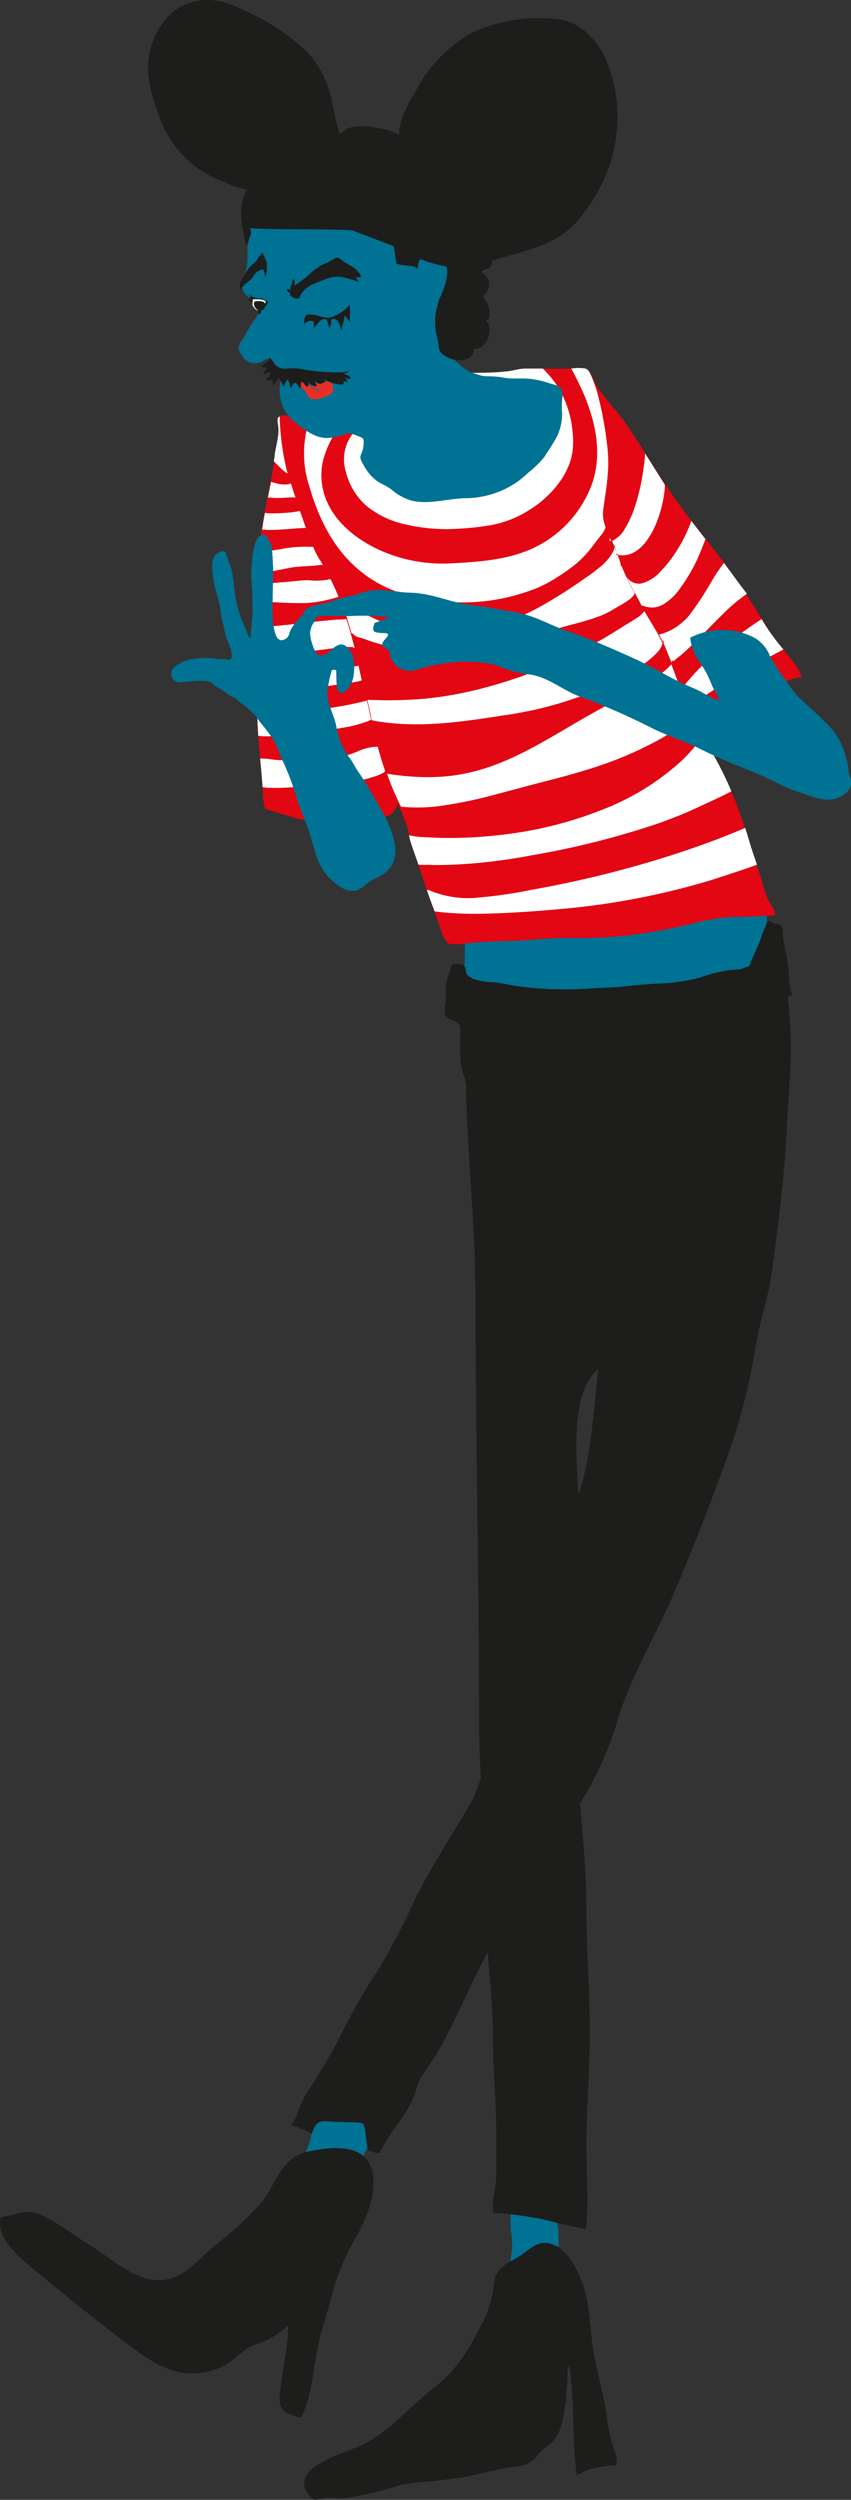 <svg xmlns="http://www.w3.org/2000/svg" viewBox="0 0 134.49 394.89"><rect x="0" y="0" width="134.49" height="394.89" fill="#333333" stroke="none"/><defs><style>.cls-1{fill:#007293;}.cls-2{fill:#1d1d1b;}.cls-3{fill:#e30613;}.cls-4{fill:#fff;}.cls-5{fill:#e63027;}</style></defs><g id="Ebene_2" data-name="Ebene 2"><g id="Ebene_1-2" data-name="Ebene 1"><path class="cls-1" d="M57,342.46a6.55,6.55,0,0,1,1.62-3.87,2.77,2.77,0,0,0-.73-3.78,8.17,8.17,0,0,0-3.83-2c-.88-.14-2.89-.64-3.7-.09s-1.26,2.56-1.15,3.54c.18,1.67-.68,2.81-1.09,4.42-.29,1.13-2.21,5-1.41,6.06.92,1.27,3.46.89,4.83,1.19a16.81,16.81,0,0,0,5.93.48C58,346.67,57,344.37,57,342.46Z"/><path class="cls-2" d="M51,367.67c-1.53,4.72-1.29,9.94-3.44,14.25-4-.91-3.54-2.13-3.08-5.69.41-3.11,1-5.76,1.09-8.94a13.11,13.11,0,0,1-3.83,2.58,18.57,18.57,0,0,0-2.36.93c-1.28.75-2.34,1.95-3.68,2.73a10.63,10.63,0,0,1-7,1.25c-3.69-.49-7.61-3.81-10.53-6C14.38,365.85,10.83,363,7.18,360,4.84,358-1,354,.14,350.22c3.26-.46,3.8-1.62,7.07,0,2.4,1.21,4.64,3,6.93,4.38,4.21,2.59,8.84,7.57,14.27,4.74,2-1.06,3.84-3.23,5.6-4.68A49.81,49.81,0,0,0,41.26,348c2.43-3,3.09-7.15,7.34-8.1,3.42-.75,9.1-1.51,10.22,3,.85,3.4-.87,7.35-2.43,10.29a39.8,39.8,0,0,0-3.2,6.88C52.4,362.53,51.79,365.13,51,367.67Z"/><path class="cls-1" d="M88.21,356.15l0-.47a27.82,27.82,0,0,0,.05-2.89,4.3,4.3,0,0,0-.14-1.24,4.49,4.49,0,0,1-.1-.64,6.1,6.1,0,0,0-.14-.72,1.57,1.57,0,0,0-.56-.87,2.43,2.43,0,0,0-1-.46,8.57,8.57,0,0,0-1.51-.29c-.88-.07-1.75-.12-2.63-.12a3.59,3.59,0,0,0-1.3.18c-.1.05-.08,0-.11.13s0,.23-.06.34a17.42,17.42,0,0,0,0,1.77,11.23,11.23,0,0,0,0,1.16c0,.19,0,.38.08.56a12.28,12.28,0,0,1,0,3.73,16.1,16.1,0,0,1-.33,1.84,3.21,3.21,0,0,1-.48,1.16c2.27-.19,5,1.28,7,2.25C87,359.62,88,358.07,88.21,356.15Z"/><path class="cls-2" d="M92.63,362.7a16.82,16.82,0,0,0-.79-2.59c-1-2.42-2.69-5.63-5.65-5.81-1.59-.09-2.77,1.27-4,2.05-2.12,1.31-3.76,1.73-4.13,4.29a17.55,17.55,0,0,1-1.48,5.63c-2.08,4.12-4.08,7.87-7.8,10.75-4,3.06-7.08,7-11.62,9.22-2.74,1.35-11.53,3.47-8.45,7.75,1,1.35,1,.84,2.63.63,1.17-.16,2.42.1,3.58-.06,1-.14,2.28-.45,3.36-.64,1.77-.32,3.53-1,5.32-1.41s4-.45,5.89-.69c1.11-.14,2.21-.3,3.32-.42s2.21-.5,3.34-.73c1.66-.33,3.29-.78,5-1a10.38,10.38,0,0,0,1.76-.26,5,5,0,0,0,2.25-1.81,11.35,11.35,0,0,1,1.7-1.48c1.8-1.46,2.05-3.71,2.43-5.84.21-1.14.17-2.33.3-3.48a14.08,14.08,0,0,0,.12-1.95,1.69,1.69,0,0,1,0-.67c0-.08.28-.44.27-.49.9,5.77.36,11.62,1.19,17.43,1.61-1.34,4.19-1.57,6.22-1.67.32-1.05-.23-2.1-.54-3.09a30.06,30.06,0,0,1-1-4.91c-.49-3.74-1.74-7.38-2.24-11.13C93.32,367.84,93.2,365.2,92.63,362.7Z"/><path class="cls-1" d="M120.54,142.4c.71,1.09.61,3,.85,4.32.63,3.37,1.36,7.05,1.69,10.44.23,2.34-.66,3.08-1.85,4.9-1.44,2.22-.9,4.68-2.17,6.87a14.12,14.12,0,0,1-5.67,4.91c-2.62,1.29-6,1.87-8.74,2.7-3.06.94-6.62,2.65-9.88,2.24a98.91,98.91,0,0,1-10.71-1.52c-2.17-.52-6.76-1.49-8.33-3-2.66-2.6-.21-7.68-.79-10.85-.32-1.75-1.49-2.88-1.74-4.66-.35-2.47.27-5.25.26-7.75,0-1.24.14-2.55-.5-3.56a14.71,14.71,0,0,0,3.82.49c2.94.18,5.61-.72,8.48-1.25,4.85-.9,9.67-.68,14.56-1.1,4.46-.38,8.87-1.85,13.33-2.11a14.72,14.72,0,0,0,3.44-.5c1.06-.31,2.84.11,3.68-.54"/><path class="cls-3" d="M77.49,148.75l4-.14c2.64-.11,5.27-.44,7.92-.44a75.6,75.6,0,0,0,10.64-.5,92.34,92.34,0,0,0,9.19-1.72,29.93,29.93,0,0,1,7.07-1.11c2.1,0,4.16-.12,6.18-.25.09-.81-.75-1.75-1.09-2.47a19.34,19.34,0,0,1-.94-2.78c-.66-2.18-1.46-4.3-2.11-6.48a63.2,63.2,0,0,0-5.54-13.49c-.6-1-1.11-2.12-1.69-3.16a20.22,20.22,0,0,1-1.83-3.36c-.38-1.07.84-1.07,1.59-1.2,1.13-.21,2.23-.55,3.37-.72a12.79,12.79,0,0,0,3.22-.65c2.06-.85,4.06-1.79,6.22-2.45a9.63,9.63,0,0,1,3-.85c-.34-1.51-1.81-3-2.77-4.24a34.69,34.69,0,0,1-3.07-4.17,104.79,104.79,0,0,0-6.72-10.06c-2.75-3.65-5.77-7.19-8.34-11-2.24-3.32-4.32-6.76-6.53-10.1-1.45-2.2-3.38-4.08-4.85-6.28-.48-.72-1-2.56-1.8-2.88a9.54,9.54,0,0,0-2.72,0H87.29c-1.41,0-2.85-.1-4.26,0-1,.07-1.92.34-2.88.44a40,40,0,0,1-4.23.22,13.76,13.76,0,0,1-1.57,0c-.36,0-1-.43-1.26-.42-.73,0-1.42,1-1.8,1.58-.92,1.35-1.35,3-2.27,4.3-2,2.89-6.6,2.63-9.54,3.24a15.39,15.39,0,0,1-5.2,0c-2.54-.3-5.2-.21-7.64-1.09-.75-.27-1-1.08-1.91-.91s-.82.79-.71,1.54c.23,1.63-.32,3.11-.54,4.72-.5,3.69-1.41,7.31-2,11A112.26,112.26,0,0,0,40,101c0,4,.66,7.88.66,11.92,0,3.08.42,6.1.68,9.16.11,1.2.2,2.43.21,3.63,0,.73.27,1.35.26,2,1.64.61,3.33,1,5,1.55a19.1,19.1,0,0,0,5.51.48,32.68,32.68,0,0,0,7.41-.39c1.74-.41,2.64-.68,3.14-2.48,0,.11.65,1.44.72,1.67a15.61,15.61,0,0,0,.59,1.53,26.24,26.24,0,0,1,.69,2.78c.58,2,1.39,4,2,6s1.34,4,2.12,6c.43,1.12,1,3.82,2,4.22a7.56,7.56,0,0,0,2.68-.05C75,148.88,76.22,148.81,77.49,148.75Z"/><path class="cls-4" d="M96.42,85.44l.17,0-.22-.48C96.33,85.15,96.28,85.47,96.42,85.44Z"/><path class="cls-4" d="M53.53,67.57c-1.61-.14-3.25-.19-4.85-.48A16.62,16.62,0,0,0,48.94,77c1.37,4.73,3.6,9.33,7.34,12.65a19.73,19.73,0,0,0,6.32,3.78A29.29,29.29,0,0,0,70,95a31.37,31.37,0,0,0,15.15-2.23A23,23,0,0,0,88.35,91a27,27,0,0,0,3-2.2,17.32,17.32,0,0,0,2.37-2.62c.38-.51.76-1,1.15-1.49a4,4,0,0,0,.83-1.4,8,8,0,0,1-.34-1.25,5.71,5.71,0,0,1,0-1.75c.1-.71.2-1.42.31-2.13a40.48,40.48,0,0,0,.45-4.4,23.31,23.31,0,0,0-.19-3.64,57.76,57.76,0,0,0-1.21-6.81,21.12,21.12,0,0,0-1.56-4.53,1.49,1.49,0,0,0-.58-.55,6.77,6.77,0,0,0-2.3,0c.37.69.74,1.38,1.08,2.08,2.37,4.81,4,10.4,2.34,15.71a18,18,0,0,1-9.44,10.57C80.19,88.48,75.6,88.76,71.18,89A24.52,24.52,0,0,1,65,88.52a23.62,23.62,0,0,1-5.9-2.06c-3.34-1.7-6.49-4.38-7.73-8A10.25,10.25,0,0,1,51,73,15,15,0,0,1,53.53,67.57Z"/><path class="cls-4" d="M44,78.66c.87,0,1.76-.13,2.63-.07h.07c-.25-.74-.49-1.48-.72-2.23a1.84,1.84,0,0,1-.47.15h0a4.93,4.93,0,0,1-1.84-.16l-.84-.22c-.16.82-.33,1.64-.49,2.46l.19,0A10.41,10.41,0,0,0,44,78.66Z"/><path class="cls-4" d="M48.27,83.21c-.28-.83-.57-1.65-.86-2.47h0a.05.05,0,0,1,0,0l-.15,0a12.77,12.77,0,0,1-1.74.24c-.82.07-1.64.12-2.45.11-.17,0-.69,0-1.2-.07-.11.59-.22,1.17-.31,1.76,0,.29-.09.58-.14.87,2.33.22,4.69-.22,7-.25C48.34,83.41,48.31,83.31,48.27,83.21Z"/><path class="cls-4" d="M45.44,74.8s0,0,0,0h0c0-.19-.09-.39-.14-.58a40.28,40.28,0,0,1-1.1-8.46c-.49.27-.34.78-.25,1.38.23,1.63-.32,3.11-.54,4.72,0,.33-.09.66-.14,1l1,1A5.14,5.14,0,0,0,45.44,74.8Z"/><path class="cls-4" d="M44.57,89.94c.69-.14,1.38-.29,2.08-.37,1.38-.15,2.77-.15,4.14-.34,0,0,0-.07.07,0a.39.39,0,0,0,.15,0L50.89,89c-.12-.22-.26-.43-.4-.64a15.21,15.21,0,0,1-.86-1.65l-.15-.32a21.07,21.07,0,0,0-5.42.41c-1.05.16-2.13.32-3.2.38-.14,1.11-.27,2.23-.37,3.35.41,0,.83-.07,1.24-.12C42.68,90.3,43.63,90.13,44.57,89.94Z"/><path class="cls-4" d="M48.36,95.27a21,21,0,0,0,5.13-1q-.57-1.42-1.26-2.79a10.46,10.46,0,0,1-3.49.17,21.46,21.46,0,0,0-2.26.16L44.29,92c-1.32.12-2.64.24-4,.29-.07.85-.12,1.7-.17,2.55A68.15,68.15,0,0,0,48.36,95.27Z"/><path class="cls-4" d="M51.86,102.51c.9-.11,1.81-.23,2.71-.29a7.08,7.08,0,0,1,1,0c.11,0,.32,0,.38.15h.09c-.39-1.54-.82-3.08-1.3-4.59a7.32,7.32,0,0,1-.93.09c-.43,0-.88,0-1.31.07-3.22.28-6.41.74-9.63,1a28.05,28.05,0,0,1-2.9,0c0,.7,0,1.41,0,2.11,0,.47,0,.94,0,1.41a19,19,0,0,0,4.51.59A50.33,50.33,0,0,0,51.86,102.51Z"/><path class="cls-4" d="M40.46,108.29a.26.26,0,0,0,0,.19c.19.3.72.36,1,.41a13.55,13.55,0,0,0,2,.11c1.71,0,3.42-.13,5.11-.29,1.29-.12,2.58-.26,3.87-.43.73-.09,1.45-.21,2.17-.32q.79-.1,1.56-.24a4.11,4.11,0,0,0,1-.25c-.17-.77-.34-1.55-.52-2.32a1.27,1.27,0,0,1-.43.09c-.29.05-.58.08-.88.12-1.23.13-2.48.19-3.71.3l-4.93.46-2.48.22c-.63,0-1.27.13-1.9.12l-1.61,0-.53,0c.06.62.11,1.24.16,1.86A0,0,0,0,1,40.46,108.29Z"/><path class="cls-4" d="M58.43,113.79a.29.29,0,0,0,.16-.07c.07-.08,0-.26,0-.37l-.21-.9c0-.15-.4-1.78-.39-1.78-1.1.28-2.21.53-3.32.74a79.91,79.91,0,0,1-9.13,1.15c-1.56.11-3.13.19-4.69.23h-.17v.12c0,1.12.06,2.23.14,3.34q.34,0,.69.06c.6,0,1.2,0,1.81,0s1.27,0,1.91-.1c1.66-.13,3.31-.37,5-.63s3.2-.48,4.79-.77a14.18,14.18,0,0,0,1.92-.48c.32-.1.63-.2.94-.32.15,0,.31-.12.46-.16Z"/><path class="cls-4" d="M60.53,122.1a1.31,1.31,0,0,0,.34-.29c-.17-.5-.34-1-.5-1.52-.24-.78-.46-1.56-.68-2.34a8,8,0,0,0-3.31.81,14.81,14.81,0,0,1-1.88.63c-.7.16-1.43.28-2.14.38a39,39,0,0,1-4.57.33q-1.17,0-2.34,0a17.91,17.91,0,0,1-2.07-.08c-.55-.07-1.11-.16-1.67-.19a5.72,5.72,0,0,0-.6,0c.07.76.15,1.51.21,2.27s.13,1.5.17,2.25a9.39,9.39,0,0,0,1.18.1c1.44.06,2.87-.05,4.31-.13,1.14-.06,2.28,0,3.41-.1a34.42,34.42,0,0,0,4.87-.57c1-.2,2.07-.45,3.09-.73.5-.14,1-.3,1.5-.49.17-.07.33-.16.49-.22Z"/><path class="cls-4" d="M55.59,100a.23.23,0,0,0,.12.1s0,0,.06,0,0,0,0,0a1.67,1.67,0,0,0,1,.59c.36.11.72.21,1.07.34a23,23,0,0,0,2.9.88,30.42,30.42,0,0,0,6.31.7c1.54,0,3.06-.1,4.59-.19s3.23-.26,4.83-.5a83.69,83.69,0,0,0,9.38-2c1.46-.39,2.91-.83,4.37-1.22a42.49,42.49,0,0,0,4.13-1.22,13.91,13.91,0,0,0,2-.88c.52-.28,1-.6,1.52-.89a14.5,14.5,0,0,0,1.5-.94,3.06,3.06,0,0,0,.94-1,42.41,42.41,0,0,1-2.08-4.36v0c0,.06-.08.09-.09,0-.05-.25-.11-.49-.17-.72s-.24-.67-.35-1a1.83,1.83,0,0,1-.25-.06,0,0,0,1,1,0-.09l.19,0-.15-.47c-.09-.22-.19-.45-.29-.67a2.69,2.69,0,0,1-.27.83,8.09,8.09,0,0,1-2.09,2.39,28.31,28.31,0,0,1-2.5,1.85,77.17,77.17,0,0,1-7.11,4.48,41,41,0,0,1-7.81,3.25,26.59,26.59,0,0,1-8.44,1.23,22.56,22.56,0,0,1-7.83-1.87A68.08,68.08,0,0,1,53.92,95c.33.87.63,1.74.92,2.62l.08,0a0,0,0,1,1,0,.09l-.07,0,.09.3c.21.65.4,1.31.59,2Z"/><path class="cls-4" d="M58.71,113.65a.43.43,0,0,0,0,.07c.07.09.23.09.33.11a9.23,9.23,0,0,0,1.15.2c6.43.94,12.86,0,19.22-1a59.34,59.34,0,0,0,16.68-4.81,39.5,39.5,0,0,0,5.27-3.06,15.09,15.09,0,0,0,2.35-1.93,3.49,3.49,0,0,0,1-1.61c-.21-.46-.44-.9-.69-1.33a.05.05,0,0,1,0-.09c-.23-.38-.46-.75-.68-1.13-.5-.84-1-1.67-1.5-2.52a5.43,5.43,0,0,1-1.49,1.25c-.72.48-1.48.9-2.21,1.37q-2.59,1.66-5.33,3.11a77,77,0,0,1-16.57,6.45,58.26,58.26,0,0,1-8.88,1.62,66.85,66.85,0,0,1-9.28.19.06.06,0,0,1,0,.09h0c.12.57.25,1.14.38,1.71.06.29.13.58.19.86A2.36,2.36,0,0,0,58.71,113.65Z"/><path class="cls-4" d="M70.58,127.16a69.12,69.12,0,0,0,7.81-1.68c2.74-.72,5.47-1.47,8.21-2.17s5.68-1.5,8.45-2.46a56.9,56.9,0,0,0,8.11-3.48,27.45,27.45,0,0,0,3.54-2.13,9.9,9.9,0,0,0,2.48-2.76s0,0,0,0L109,112c-.21-.38-.41-.77-.6-1.16h0s0,0,0-.08c-.59-1.24-1.07-2.54-1.55-3.82l-.75-2a12.87,12.87,0,0,1-1.48,1.38,36.83,36.83,0,0,1-6.45,3.91c-2.3,1.18-4.56,2.43-6.79,3.73-4.94,2.86-9.88,6-15.39,7.61a28.37,28.37,0,0,1-8.24,1.19,37.35,37.35,0,0,1-4.36-.24c-.67-.07-1.34-.16-2-.27l-.21,0a42.09,42.09,0,0,0,2.19,5.18A26.9,26.9,0,0,0,70.58,127.16Z"/><path class="cls-4" d="M66.13,136.59c.8.06,1.61,0,2.4.06,1.75,0,3.5-.06,5.24-.18a90.59,90.59,0,0,0,10.48-1.4,131.31,131.31,0,0,0,19.64-4.95q2.43-.85,4.79-1.86c1.32-.57,2.6-1.2,3.9-1.79,1-.47,2-.92,3-1.48a52.21,52.21,0,0,0-2.76-5.62c-.6-1-1.11-2.12-1.69-3.16h0a26,26,0,0,1-3.62,4.15A39.81,39.81,0,0,1,94.94,128a61.62,61.62,0,0,1-14.68,3.75,70.89,70.89,0,0,1-9.21.62c-1.33,0-2.65-.05-4-.13a12.31,12.31,0,0,1-2.4-.3,8.3,8.3,0,0,0,.22,1C65.25,134.12,65.7,135.35,66.13,136.59Z"/><path class="cls-4" d="M70.55,144.17a54,54,0,0,0,6,.16c3.88-.08,7.79-.35,11.66-.7a117.54,117.54,0,0,0,23.67-4.45c1.72-.52,3.42-1.1,5.13-1.67.87-.29,1.75-.59,2.62-.91-.42-1.24-.85-2.48-1.22-3.74-.21-.7-.42-1.39-.64-2.08-1.46.62-2.92,1.21-4.4,1.78q-4.83,1.83-9.8,3.33a171.81,171.81,0,0,1-19.78,4.71,71.71,71.71,0,0,1-8.13,1.18,15.58,15.58,0,0,1-7.87-1.17h-.32c.38,1.13.79,2.24,1.22,3.36C69.29,144.05,69.92,144.12,70.55,144.17Z"/><path class="cls-4" d="M101.93,71.6c0,.9-.14,1.8-.27,2.7a32.66,32.66,0,0,1-1.12,5.08,17.23,17.23,0,0,1-1.82,4.2,4.44,4.44,0,0,1-2,1.87l.15.33.2.44a0,0,0,0,1,.07,0v.11l.21.49a.05.05,0,0,1,0,0l.09.31c.08.18.14.36.21.53,3.26.59,5.31-2.95,6.27-5.53a19.32,19.32,0,0,0,1.14-5c0-.19,0-.38,0-.57C104.06,75,103,73.28,101.93,71.6Z"/><path class="cls-4" d="M109.25,82.28a21,21,0,0,1-1.91,4.07,19.89,19.89,0,0,1-2.9,3.86,6.28,6.28,0,0,1-3,1.94A2.29,2.29,0,0,1,99,91.08c.08.19.17.38.26.56.34.71.7,1.4,1.06,2.08l0-.06a0,0,0,1,1,.09,0,.75.75,0,0,1,0,.16c.34.63.69,1.25,1,1.87h.11a.06.06,0,0,1,.06,0l.06,0h0a.05.05,0,0,1,0,0,3.57,3.57,0,0,0,3.15-.2,8.65,8.65,0,0,0,2.76-2.66A26.38,26.38,0,0,0,110.35,88c.41-.94.78-1.88,1.13-2.84Z"/><path class="cls-4" d="M114.42,88.93c-.14.16-.27.34-.4.51-.5.7-1,1.43-1.41,2.15-1,1.7-2.06,3.43-3.24,5a7,7,0,0,1-1.54,1.71,8.45,8.45,0,0,1-3.42,1.87,0,0,0,0,1-.06,0l-.2.08c.22.39.43.77.62,1.17a1,1,0,0,0,0-.17.05.05,0,0,1,.1,0,1.36,1.36,0,0,1,0,.35c.05.12.11.24.15.36.34.8.65,1.62,1,2.44,0,.09.07.18.1.27a3.31,3.31,0,0,1,.1-.32c0-.06.13,0,.1,0a.78.78,0,0,0,0,.14l.08-.1s.11,0,.07.07a4.14,4.14,0,0,1,.58-.53,14.69,14.69,0,0,0,1.53-1.31c1.9-1.74,3.63-3.63,5.47-5.42a27.5,27.5,0,0,1,4-3.4C116.78,92.18,115.62,90.53,114.42,88.93Z"/><path class="cls-4" d="M120.83,98.57l-.47-.78-.69.46a71.24,71.24,0,0,0-6.39,4.82,36.2,36.2,0,0,0-5.43,5.57,0,0,0,0,1-.06,0,1.42,1.42,0,0,0-.08.18.05.05,0,0,1-.08,0c.17.4.33.79.5,1.18.1.23.2.46.31.69a1.62,1.62,0,0,0,.39-.21l.44-.27s.1.06,0,.09l0,0a3.94,3.94,0,0,0,2.56-.69,23.81,23.81,0,0,0,2.42-1.69,9.82,9.82,0,0,1,1.26-.88l2.14-1.12c1.43-.77,2.86-1.54,4.28-2.33l1.88-1A33.47,33.47,0,0,1,120.83,98.57Z"/><path class="cls-4" d="M56,68.21a.09.09,0,0,1,0,.05l-.15.15c-.09.12-.19.23-.29.35a6.6,6.6,0,0,0-.94,5.62,10.56,10.56,0,0,0,3.27,5.51,14.33,14.33,0,0,0,5.94,2.89,28.35,28.35,0,0,0,7,.8A45.45,45.45,0,0,0,77.31,83a16.76,16.76,0,0,0,6.4-2.48,16.49,16.49,0,0,0,5.15-5,11.58,11.58,0,0,0,1.42-3.17,11.42,11.42,0,0,0,.24-3.73A16.33,16.33,0,0,0,88.1,61a17.14,17.14,0,0,0-2.31-2.78c-.92,0-1.85,0-2.76,0s-1.92.34-2.88.44a40,40,0,0,1-4.23.22,13.76,13.76,0,0,1-1.57,0c-.36,0-1-.43-1.26-.42-.73,0-1.42,1-1.8,1.58-.92,1.35-1.35,3-2.27,4.3-2,2.89-6.6,2.63-9.54,3.24a11.26,11.26,0,0,1-3.2.17Z"/><path class="cls-1" d="M34.19,93.6c-.11-.36-.21-.73-.29-1.1a17.58,17.58,0,0,1-.32-2.16,6.59,6.59,0,0,1,0-1.66,2,2,0,0,1,.73-1.25c.28-.19.78-.47,1.13-.34s.24.37.32.56.2.53.29.8.24.7.37,1a4.65,4.65,0,0,1,.28,1,6.67,6.67,0,0,0,.16,1A10.45,10.45,0,0,1,37,92.78a21.87,21.87,0,0,0,.36,2.27c.14.61.28,1.2.47,1.81s.43,1.18.68,1.77.57,1.47.93,2.16c.2,0,.24-1.21.26-1.38.06-.7.09-1.4.18-2.09a18.58,18.58,0,0,0,0-2.36c0-.77,0-1.53-.09-2.3,0-.6-.09-1.2-.09-1.8v-.81a6.11,6.11,0,0,1,.09-.86c.06-.51,0-1,.13-1.51a12.44,12.44,0,0,1,.28-1.35,4,4,0,0,1,.61-1.47c.25-.3.93-.54,1.25-.25a3,3,0,0,1,.4.69,3.21,3.21,0,0,1,.45,1,20,20,0,0,1,.19,2.32c.15,1.79,0,3.65,0,5.45,0,1.22-.44,8.32,2,6.87a1.29,1.29,0,0,0,.63-.92,3.87,3.87,0,0,1,.59-1.14A6.13,6.13,0,0,1,48.12,97a2.41,2.41,0,0,1,1.72-.57c.53.05.41.45.29.8a5.66,5.66,0,0,1-.56,1.13A3.46,3.46,0,0,0,49,100a6.49,6.49,0,0,0,.43,1.95,3.34,3.34,0,0,0,.69,1.32c.73.71,1.72-.17,2.29-.66.74-.63,1.56-1.23,2.42-.41a3.53,3.53,0,0,1,1.08,2.18c.17,1.48.06,3.44-1,4.49-2.12,2.07-1.65-1.84-1.79-3a1,1,0,0,0-.68,0,19.73,19.73,0,0,0-.68,3.17c-.2,2,1.11,3.91,1.42,5.87a11.69,11.69,0,0,0,2.21,5c.5.75.9,1.57,1.44,2.31,1,1.38,1.83,3,2.7,4.44,1.63,2.76,4.58,7.88,1.8,10.79-.87.91-2,1.2-3,1.88-.8.54-1.3,1.27-2.31,1.37-1.65.16-2.9-1-4-2.06-1.67-1.67-2.23-4-2.84-6.18s-1.59-4.19-2.27-6.32a41.35,41.35,0,0,0-2.11-5.69c-.71-1.44-1.12-3.08-2.11-4.35-.37-.47-.73-1-1.09-1.42a13.61,13.61,0,0,1-1.09-1.44,4.6,4.6,0,0,0-1-1,8.91,8.91,0,0,0-1.24-1.06c-.37-.24-.7-.54-1-.81s-.69-.33-1-.53c-.48-.32-.91-.7-1.38-1-.29-.2-.63-.32-.92-.53a3.79,3.79,0,0,1-.4-.3,1.1,1.1,0,0,0-.34-.3,4.81,4.81,0,0,0-1.47-.15,7.59,7.59,0,0,0-1.71.1l-1.09.08a2.34,2.34,0,0,1-.95,0,1.37,1.37,0,0,1-.66-2.15,5.39,5.39,0,0,1,1.33-.93,5.78,5.78,0,0,1,1.88-.57,12.55,12.55,0,0,1,3.87,0c.43.06.86,0,1.29.08s.89.08.92-.41a4.09,4.09,0,0,0-.22-1.34c-.19-.69-.57-1.32-.73-2-.11-.47-.23-.93-.34-1.38S35.11,98,35,97.41c-.12-.73-.2-1.45-.37-2.17C34.52,94.68,34.35,94.14,34.19,93.6Z"/><path class="cls-1" d="M77.27,104.82a6.77,6.77,0,0,1,1.81.55,18.52,18.52,0,0,0,4.74,1.19c2.73.4,5,2.38,7.57,3.38a107.25,107.25,0,0,1,11,4.75c1.16.62,2.34,1.11,3.56,1.62,1.59.67,3.16,1.21,4.72,2,2.83,1.44,5.83,2.61,8.76,3.81,2.27.92,4.35,2.18,6.68,2.95,1.61.54,3.4,1.38,5.14,1.25,1.31-.1,3.33-1.13,3.28-2.72,0-.64-.42-1.2-.43-1.88a6.59,6.59,0,0,0-.4-2,10.87,10.87,0,0,0-1.95-4.2c-1.69-2-3.64-3.57-5.49-5.34a20.2,20.2,0,0,1-2.2-2.91,23.8,23.8,0,0,1-2.42-3.73,5.61,5.61,0,0,0-2.81-3,11.1,11.1,0,0,0-9.74.19,7,7,0,0,0,.82,2.77c.44.9,1.13,1.72,1.61,2.59s.75,1.6,1.1,2.41.85,1.41,1.07,2.13c-1.29-.26-2.74-1.37-4-1.88a51.64,51.64,0,0,1-5.77-2.87c-2.77-1.51-5.67-2.75-8.59-4-2-.85-3.88-1.61-5.89-2.28-2.17-.73-4.15-1.89-6.39-2.51-1.75-.48-3.41-.67-5.16-1a23.52,23.52,0,0,0-2.63-.4c-3.23-.25-6.22-1.7-9.43-2-.87-.1-1.69-.05-2.56-.18s-1.63-.15-2.44-.26a8.44,8.44,0,0,0-4.17.56,17.64,17.64,0,0,1-2,.49,21.9,21.9,0,0,0-2.43.75c-1.27.43-3,.39-4,1.35-.24.22-.45.36-.27.75s.34.2.73.29a5,5,0,0,0,1.95-.11,39.72,39.72,0,0,1,4.5,0,40.6,40.6,0,0,1,4.81,0,9.49,9.49,0,0,0,1.6.11,12.62,12.62,0,0,1-2.33.94c-.13.29-.35,1-.15,1.29s1.07.32,1.48.33c1.81,0-.09,1-.13,1.73s1,.62,1.2,1.39a2.92,2.92,0,0,0,1.08,2.11,3.35,3.35,0,0,0,3.42.47,32.83,32.83,0,0,1,4.9-1A21.74,21.74,0,0,1,77.27,104.82Z"/><path class="cls-1" d="M52.45,69.12c-2.29.43-4.17-1.13-5.91-2.44a6.66,6.66,0,0,1-2.35-5c-.07-1,.53-2,0-2.95-.33-.52-.78-1.2-1.13-1.66s0-.43-.57-.44c-.37,0-.89.45-1.24.58A2.4,2.4,0,0,1,38.15,56c-.91-1.31-.17-1.74.49-2.89.18-.3.32-.62.5-.91s.42-.65.62-1,.42-.62.63-.93A8.36,8.36,0,0,0,41,49.18c.06-.12.13-.25.18-.37s.06-.14-.08-.27c-.52-.49-1.09-.91-1.62-1.37A5,5,0,0,1,38.44,46c-.57-.95,0-2,.33-2.91l.12-.36a11.27,11.27,0,0,0,.2-3.28c0-.94.43-1.73.46-2.66a6.43,6.43,0,0,1,.09-1.91,13.54,13.54,0,0,1,1.55-2.81c.55-.89,1-1.82,1.63-2.65a8.87,8.87,0,0,1,3.83-2.54A15.61,15.61,0,0,1,50,26.09l.64-.08a9.3,9.3,0,0,1,3.82.32,13.22,13.22,0,0,1,3.93,2.53,34.19,34.19,0,0,1,6,5.9A27.64,27.64,0,0,1,69,45a37.82,37.82,0,0,1,.6,5,24.24,24.24,0,0,0,.72,4.14,6.11,6.11,0,0,0,1.93,3.13c.41.35.83.69,1.24,1a6.51,6.51,0,0,0,2,.89,4.39,4.39,0,0,0,1.56.28,16,16,0,0,1,2.18.15,11,11,0,0,0,1.63.2c.71,0,1.43,0,2.14,0a13.43,13.43,0,0,1,3.83.76c.64.21,1.73.34,2,1.08a4.77,4.77,0,0,1,0,1.51,11.92,11.92,0,0,0,0,2.07,8,8,0,0,1-1.13,4.31c-.51.91-1.12,1.77-1.67,2.67a17.14,17.14,0,0,1-2.59,2.51,13.67,13.67,0,0,1-4.67,3,14.63,14.63,0,0,1-5,1c-2.84,0-5.62,1-8.5.44A8.29,8.29,0,0,1,62,77.44,9.08,9.08,0,0,0,61,76.76a11.89,11.89,0,0,1-1.27-.68A6.83,6.83,0,0,1,57.78,74,8.83,8.83,0,0,1,57,72.54c-.17-.49.16-.88.29-1.36a4.87,4.87,0,0,0,.19-1.37c0-.57-.2-.64-.68-.84-.65-.26-1.57-.71-2.26-.39A9.23,9.23,0,0,1,52.45,69.12Z"/><path class="cls-2" d="M47.47,45.24c.29.24.87-.78,1-1s.5-.55.76-.82.33-.47.53-.68a3.92,3.92,0,0,1,4.41-1.06,8,8,0,0,1,2.48,2.83,20.4,20.4,0,0,0-2.73-.77,5.09,5.09,0,0,0-2.59.41c-1.61.63-3.41,1.12-4.06,3a1.47,1.47,0,0,1-1.54-.73.52.52,0,0,1,.3,0c-.32-.29-.77-.31-.69-.78A.7.7,0,0,1,46,46,1.34,1.34,0,0,1,46,45a.72.72,0,0,1,.54.56c-.45-.21-.44-.89-.34-1.35a.26.26,0,0,1,.33,0,2.71,2.71,0,0,1,0,.9,15.91,15.91,0,0,0,3-2.38,13.62,13.62,0,0,1,2.3-1.28A9,9,0,0,1,53,40.77c.65-.18.7.11,1.28.51a10.62,10.62,0,0,0,1.32.81,3,3,0,0,1,1,.85c.17.21.64.66.31.83s-.89-.13-1.21-.24a6.65,6.65,0,0,0-2.24-.18,7.58,7.58,0,0,0-2.95.76,15.47,15.47,0,0,0-2.08,1c-.3.19-.78.34-.81.76"/><path class="cls-2" d="M52.3,50.14a7.15,7.15,0,0,0,3-2c0,.93,0,1.88,0,2.81a3.41,3.41,0,0,0-.86-1.09c0,.83-.42,1.54-.43,2.36-.32-.54-.4-2.27-1.69-1.73A1.6,1.6,0,0,1,52,51.83c-.07-.46-.23-.89-.34-1.35-.93-.4-1.49.79-2.07,1.35.11-.34-.06-.74,0-1.06a1.23,1.23,0,0,0-1.47.45,2.13,2.13,0,0,1,.18-1.34c.06-.11.09-.08.2-.11C49.76,49.39,51,50.43,52.3,50.14Z"/><path class="cls-5" d="M49.57,61.38c-.55-.29-.88-1-1.49-1.14-.25-.06-1-.1-1,.27s.29.42.42.54a4.36,4.36,0,0,1,.63.66c.3.44.53,1,1,1.27.76.39,3.39-.38,3.11-1.5a1.2,1.2,0,0,0-1.39-.88,1.14,1.14,0,0,1-.79-.05c-.22-.11-.4-.28-.63-.38a1.22,1.22,0,0,0-.27-.09H49a1.36,1.36,0,0,0-.2,0c-.09,0-.15.06-.23.06l-.1,0s-.07,0-.08,0,.21.15.25.17a1,1,0,0,1,.27.19c.21.19.34.43.53.63a1.12,1.12,0,0,0,.58.3c.06,0,.45,0,.37.18s-.24.09-.34,0S49.72,61.46,49.57,61.38Z"/><path class="cls-2" d="M46.65,60.49c.3,0,.58.72.86.85,0-.25,0-.52.07-.78.07-.51.29-.15.47.07s.43.57.63.39,0-.55,0-.71a1.5,1.5,0,0,0,1.33.7c.09-.3-.25-.58-.3-.86a3,3,0,0,0,1,.58,2.55,2.55,0,0,0,1.32.27,6.94,6.94,0,0,1-.77-1c.17,0,.46.21.63.28a5.92,5.92,0,0,0,1.43.38,2,2,0,0,0,.81.07c.26-.07.16-.2.18-.46a.83.83,0,0,1,.68.18,3.24,3.24,0,0,0-.76-1.1,1.27,1.27,0,0,0,1.14.5c.19-.53-.89-.64-1.06-.91.31,0,.9-.08.8-.53,0,.58-2.67.38-3,.38a26.14,26.14,0,0,1-4.6-.53,11.94,11.94,0,0,0-1.8-.07,3.73,3.73,0,0,1-1.29,0,2.28,2.28,0,0,1-1.09-.76,4,4,0,0,0-.65-.88,2.19,2.19,0,0,1-.61.73c-.18.13-.35.27-.52.41a1.43,1.43,0,0,0-.26.23c.21.17.64.13.9.17,0,.14-.24.38-.33.5a1.32,1.32,0,0,0-.26.61c.13,0,.29-.13.41-.18a1.51,1.51,0,0,1,.83-.18,3.93,3.93,0,0,0-.28.58c-.17.24-.4.42-.56.66a2.29,2.29,0,0,0,.64,0c.15,0,.3-.14.44-.15a8.38,8.38,0,0,1,.07,1c.19,0,.38-.54.51-.69s.32-.49.53-.55a1,1,0,0,0,.19.53c.14.27.25.54.38.82.15,0,.26-.45.35-.58l.37-.56s.29.66.3.72,0,.52.19.64S46.21,60.43,46.65,60.49Z"/><path class="cls-2" d="M38.24,44.2c0-.27.29-.61.41-.83a8.49,8.49,0,0,1,.85-1.21,3.9,3.9,0,0,1,.68-.6c.37-.27.48-.66.73-1,.1-.13.21-.24.3-.38s.17-.31.26-.24.11.27.16.35a4.85,4.85,0,0,1,.45,1,1.66,1.66,0,0,1,.1.54c0,.18,0,.36,0,.55a3.22,3.22,0,0,1-.08.76c0,.17-.11.33-.14.5-.16,0-.15-.57-.19-.7s-.12-.34-.25-.38-.21,0-.3.08a2.55,2.55,0,0,0-.78.46c-.23.25-.38.56-.6.82-.41.49-1,.79-1.39,1.26a.69.69,0,0,0-.09.95A1.62,1.62,0,0,1,37.91,45c0-.67.53-1,.93-1.52"/><path class="cls-2" d="M41.42,47.15a1.84,1.84,0,0,0-.7,0,2.61,2.61,0,0,1-1.38-.68c0,.15.25.33.36.44a.71.71,0,0,1-.3,0c-.08.2.18.3.29.41-.16,0-.34,0-.52,0a2.92,2.92,0,0,0,.4.29s0,0,0,.07.33-.15.5-.18a1.77,1.77,0,0,1,.65.1c.42.1.88.08,1.33.14,0,.14-.3.33-.4.46s-.2.24-.3.36-.82.78-.46,1,.34-.42.47-.61c.25-.35.67-.56.87-.94.1-.17.17-.37,0-.46s-.21,0-.3-.06S41.57,47.2,41.42,47.15Z"/><path class="cls-4" d="M39.9,47.38c.1.1,0,.6,0,.79a1.81,1.81,0,0,0,.45.65c.16.15.36.27.55.09s.16-.26.26-.36a2.85,2.85,0,0,1,.26-.23,3.29,3.29,0,0,0,.52-.46c.16-.24-.15-.39-.38-.48a2.53,2.53,0,0,0-.87-.09c-.16,0-.71-.07-.79.05"/><path class="cls-2" d="M40.15,47.79l0,0s0,0,0-.07a1.2,1.2,0,0,0,.49,1.19.81.81,0,0,0,1.15-.23c.16-.33.22-.83-.17-1a3,3,0,0,0-1.29-.09"/><path class="cls-5" d="M49.86,60.45a.88.88,0,0,0,.45.17.93.93,0,0,0,.44,0c.38-.16.79-.47,1.23-.33a1.09,1.09,0,0,1,.68,1c0,.12,0,.24,0,.36a.87.87,0,0,1-.16.37,1.38,1.38,0,0,1-.27.27,2.42,2.42,0,0,1-.42.29c-.1,0-.22,0-.32.06l-.32.07a.67.67,0,0,1-.31,0l-.12-.05a.6.6,0,0,1-.11-.06c-.08-.08,0-.17,0-.26a1.35,1.35,0,0,0,.14-.63,1.83,1.83,0,0,0-.08-.61.79.79,0,0,0-.23-.32c-.07-.06-.18-.06-.25-.15"/><path class="cls-1" d="M65.09,44c1.18-.75-.7-3.66,1.31-4.69a6,6,0,0,1,3.32-.39c.7.2.89.93,1,1.6a10,10,0,0,1-.6,5.24,4.13,4.13,0,0,1-1.33,2,6.89,6.89,0,0,0-.94.66c-.24.23-.34.57-.63.79a2.42,2.42,0,0,0,.09-3.26c-.92-.92-2.93-1-1.61-2.82"/><path class="cls-2" d="M38.91,38.78C38.25,36,37.49,32.65,39,30c.85-1.51,2.36-2.34,3.53-3.51,1.46-1.45,2.6-3.13,4.48-4,3.69-1.72,8.93-1.64,13-1.3,4.77.42,6.64,4.17,9.18,7.71.5.7,1,1.4,1.43,2.12a15,15,0,0,1,1.08,1.64,13.55,13.55,0,0,1,.66,1.81c.4,1.24.7,2.55,1.1,3.8.19.59,0,1,.76,1.05a5.45,5.45,0,0,1,2.41.55c.62.37,1.39,1.32,1,2.12-.28.61-1.3.48-1.59,1a2.45,2.45,0,0,1,1.16,1.24,2.29,2.29,0,0,1-.88,2.5,12.41,12.41,0,0,1,.92,1.82c.1.44.4,2.14-.51,2A2.45,2.45,0,0,1,77.25,53a3,3,0,0,1-1.32,1.92,3.55,3.55,0,0,1-1.06.2c0,2.08-2.84,2.06-4.2,1.29-.88-.5-1.32-.83-1.36-1.9a10.89,10.89,0,0,0-.43-2,10.24,10.24,0,0,1,.79-5.74c.7-1.68,1.74-4.43.2-6a2.15,2.15,0,0,0-3.8,1.67c-.89-.69-2.38-.32-3.46-.83a20,20,0,0,0-.94-4.67c-7.4-1.09-14.93-.48-22.53-.9.77.08.32.45.57.83"/><path class="cls-2" d="M38.17,29.69a6.57,6.57,0,0,1-2.41-.82,18.93,18.93,0,0,1-4.83-2.5,17.32,17.32,0,0,1-5.62-7.57C24,15.12,22.7,11.49,23.82,7.52c.8-2.87,2.83-5.86,5.72-6.92C33-.66,35.67.22,38.82,1.74A35.41,35.41,0,0,1,48,7.7a14.84,14.84,0,0,1,4,6.53c.7,2.3,1,5.15,1.79,7.25,1.08-2.77,7.42-1.18,9.27-.23,0-2.75,1.89-5.54,3.21-7.88,2-3.59,6-7.43,9.82-8.85A26.35,26.35,0,0,1,88.08,3c3.92.5,6.7,3.71,8,7.22,3.26,8.6,1.08,18-5,24.88-3.66,4.09-9,4.54-13.94,6.32-4.16,1.51-7.43.78-11.34-.71.14-.32.32-.17.63-.21"/><path class="cls-2" d="M95.86,204.45c-1.15,4.12-1,9-1.46,13.14-.48,4.59-.79,8.76-1.63,13.31-1.59,8.65-6.32,16-8.65,24.35-.34,1.21-2.92,16.89-3.1,16.87-2.25-.2-5.33,10.48-6.53,12.53-3.13,5.38-6.62,10.55-9.27,16.18a100.22,100.22,0,0,1-5.51,10.46,79,79,0,0,0-5.45,9.41,91.51,91.51,0,0,1-5.41,9.35,12.58,12.58,0,0,0-1,1.75c-.26.62-.58,1.22-.83,1.85a8.32,8.32,0,0,1-.48,1.29c-.14.24-.53.6-.45.9a2.15,2.15,0,0,1,.71.11c.33.14.67.28,1,.39a4.23,4.23,0,0,1,1.43.74c.35-.69.49-1.48,1.25-1.84s2,0,2.9-.05c.65,0,1.29.06,2,.06a10.48,10.48,0,0,1,1.48.07.86.86,0,0,1,.67.4,5,5,0,0,1,.24,1.32c.11.74.2,1.48.3,2.19.05.37,0,.45.35.53a4.46,4.46,0,0,1,.78.26c.19.08.51.2.71.07a3.44,3.44,0,0,0,.62-1,41.61,41.61,0,0,1,2.29-3.57A19.18,19.18,0,0,0,65.49,331c.18-.49.29-1,.44-1.5a7,7,0,0,1,.86-1.73c1-1.45,2-2.87,2.84-4.4,3.56-6.51,6-13.3,10.25-19.49s8-12.84,12-19.32a53.91,53.91,0,0,0,5.88-13.34c2.07-6.57,5.82-12.75,8.54-19.08,2.87-6.67,5.53-13.44,8-20.26a95.2,95.2,0,0,0,5-18.43c.61-4.27,2.11-8.37,2.7-12.62,1-7.44,2-15,2.33-22.55.25-5.3.89-10.66.56-16-.37-6.06-.9-10.52-3.86-15.78"/><path class="cls-2" d="M91,271.78c0-11.17.33-22.34.47-33.51.07-5.93-2.68-21.17,5.55-23.26a12.39,12.39,0,0,1,4.38-.15c1.42.28,2.43,1.62,3.74,1.6-.08-2.14,1.07-4.17,1.6-6.25.87-3.44.38-6.81,1.64-10.11,2.14-5.61,3.2-11.71,4.93-17.53,1.07-3.6,2-7.25,2.89-10.9a49,49,0,0,1,4-9.85,11.08,11.08,0,0,1,2-3.06,8.64,8.64,0,0,1,3.06-1.57,6.45,6.45,0,0,1-.55-2.49,28.91,28.91,0,0,0-.52-4.33,17.26,17.26,0,0,1-.45-2.76c0-.47,0-1.18-.39-1.48-.25-.18-.69-.14-1-.26s-.71-.51-1.1-.37a10.84,10.84,0,0,1-.69,1.79c-.2.62-.39,1.21-.62,1.82a24.77,24.77,0,0,0-1.24,3.47,8.67,8.67,0,0,0-1.52.48,9.92,9.92,0,0,1-1.55.14,23.26,23.26,0,0,0-4.89,1.19,29.57,29.57,0,0,1-7.15,1c-1.67.12-3.32.25-5,.44s-3.55.18-5.33.32a56,56,0,0,1-11.35-.35c-1.26-.16-2.48-.48-3.74-.63a11.08,11.08,0,0,1-3.25-.49,3.24,3.24,0,0,1-1.08-.7c-.24-.33-.16-.72-.31-1.09-.32-.78-1.31-.63-2.08-.53a22.65,22.65,0,0,0-1,3.33c-.06.75,0,1.53,0,2.28s-.43,1.94,0,2.52,1.28.64,1.72,1c.74.57.56,1.35.56,2.24a32.88,32.88,0,0,0,.1,4.44,12.61,12.61,0,0,0,.66,2.24,10.17,10.17,0,0,1,.15,2.65c.06,1.56.13,3.13.21,4.69.48,9.24,1.3,18.47,1.3,27.72,0,21.77.55,43.63.55,65.46,0,10.28,1.13,20.3,1.09,30.55,0,6.74,1.09,13.36,1.1,20.07,0,5.16.54,10.25.54,15.5,0,2.19,0,4.37,0,6.55s-.87,3.94-.46,5.94a66.55,66.55,0,0,1,7.7,1c2.35.58,4.63,1.22,6.92,1.57.49-4.16.08-8.71.08-12.93,0-6.09.55-12,.55-18.07,0-6.77-.57-13.44-.55-20.19C92.62,291.16,90.92,281.51,91,271.78Z"/></g></g></svg>